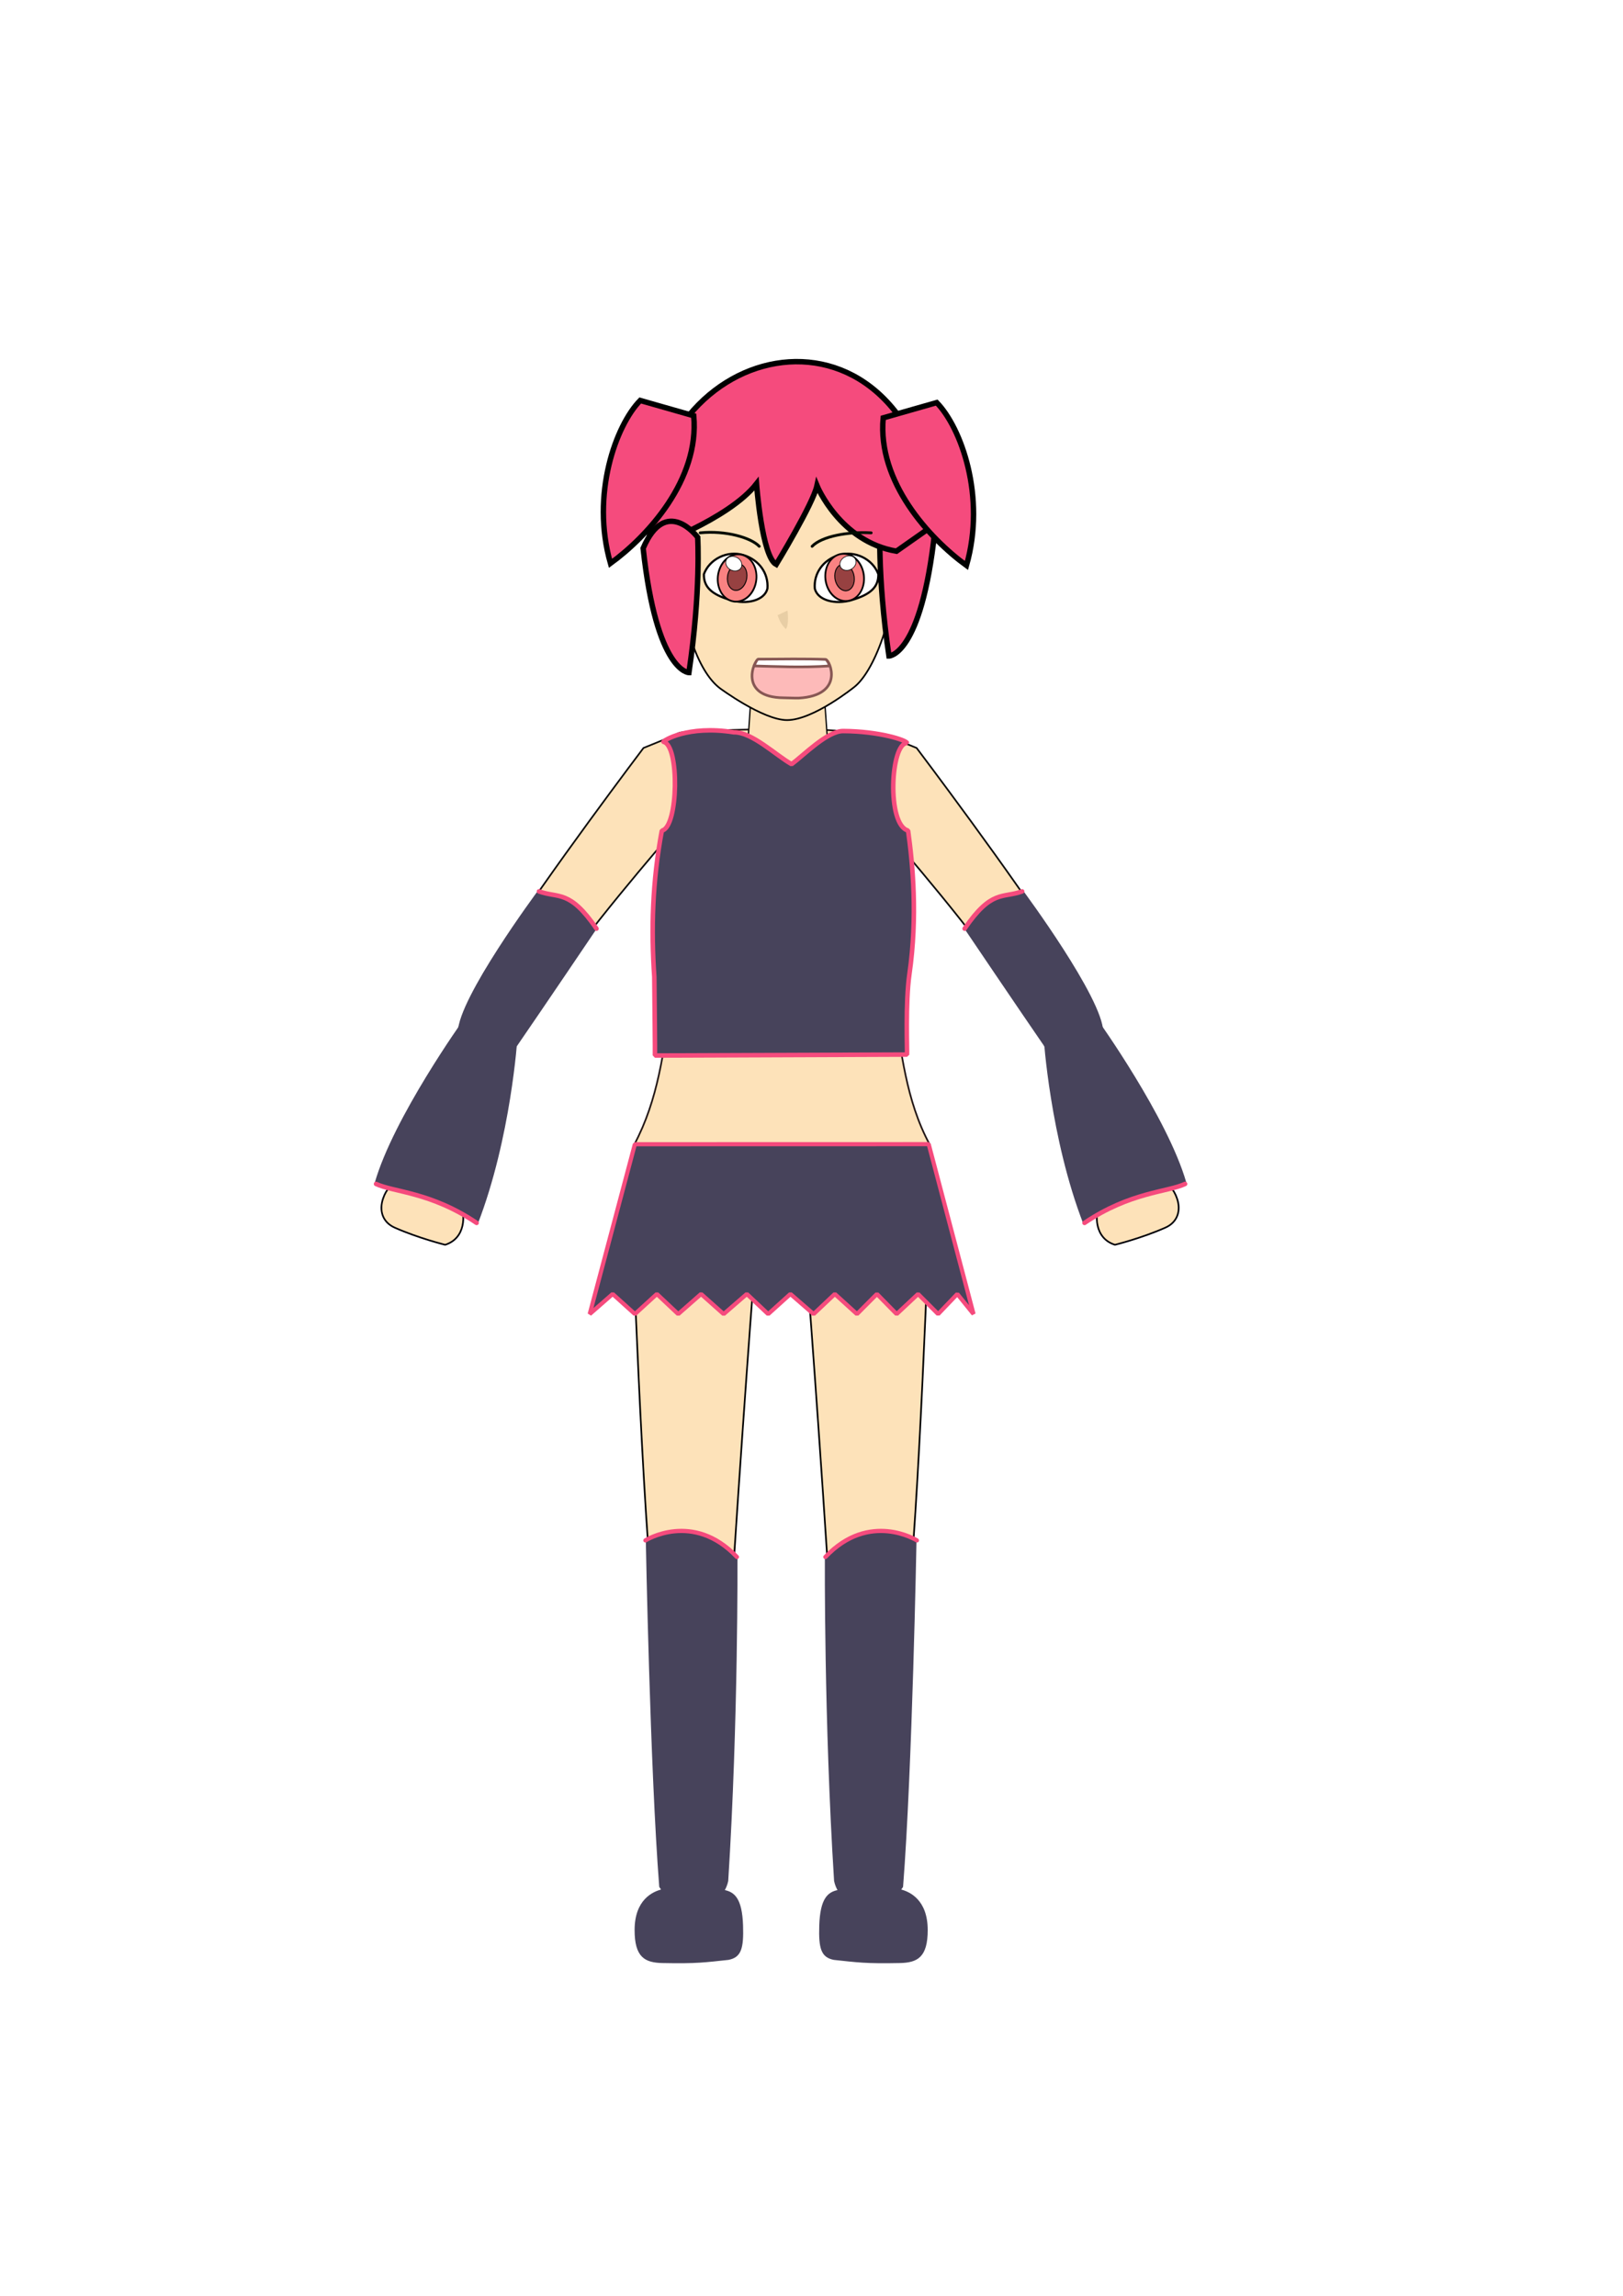 <?xml version="1.0" encoding="UTF-8" standalone="no"?>
<!-- Created with Inkscape (http://www.inkscape.org/) -->

<svg
   xmlns:osb="http://www.openswatchbook.org/uri/2009/osb"
   xmlns:dc="http://purl.org/dc/elements/1.1/"
   xmlns:cc="http://creativecommons.org/ns#"
   xmlns:rdf="http://www.w3.org/1999/02/22-rdf-syntax-ns#"
   xmlns:svg="http://www.w3.org/2000/svg"
   xmlns="http://www.w3.org/2000/svg"
   xmlns:xlink="http://www.w3.org/1999/xlink"
   xmlns:sodipodi="http://sodipodi.sourceforge.net/DTD/sodipodi-0.dtd"
   xmlns:inkscape="http://www.inkscape.org/namespaces/inkscape"
   width="210mm"
   height="297mm"
   viewBox="0 0 210 297"
   version="1.1"
   id="svg8"
   inkscape:version="0.91 r13725"
   sodipodi:docname="drawing.svg">
  <defs
     id="defs2">
    <pattern
       inkscape:collect="always"
       xlink:href="#pattern2714"
       id="pattern1651"
       patternTransform="matrix(0.322,0,0,0.31,-5.133,59.411)" />
    <pattern
       inkscape:collect="always"
       xlink:href="#pattern1606"
       id="pattern1614"
       patternTransform="matrix(0.31,0,0,0.296,-1.124,61.037)" />
    <pattern
       inkscape:collect="always"
       xlink:href="#pattern1606"
       id="pattern1610"
       patternTransform="matrix(-0.311,0,0,0.292,204.317,61.793)" />
    <pattern
       inkscape:collect="always"
       xlink:href="#pattern2714"
       id="pattern1606"
       patternTransform="matrix(0.265,0,0,0.265,13.131,76.864)" />
    <pattern
       inkscape:collect="always"
       xlink:href="#pattern2714"
       id="pattern1602"
       patternTransform="matrix(0.298,0,0,0.31,3.73,58.581)" />
    <linearGradient
       id="linearGradient2650"
       osb:paint="solid">
      <stop
         style="stop-color:#ffffff;stop-opacity:1;"
         offset="0"
         id="stop2648" />
    </linearGradient>
    <pattern
       patternUnits="userSpaceOnUse"
       width="142.702"
       height="119.77"
       patternTransform="matrix(0.265,0,0,0.265,172.922,120.728)"
       id="pattern2635">
      <path
         sodipodi:nodetypes="ccccc"
         inkscape:connector-curvature="0"
         id="path887"
         d="M 141.601,1.082 C 142.191,41.874 128.964,81.605 130.758,118.688 L 11.804,117.928 C 12.495,82.704 1.228,43.855 1.082,1.957 Z"
         style="opacity:1;fill:#47435b;fill-opacity:1;stroke:#f54b7d;stroke-width:2.164;stroke-linecap:round;stroke-linejoin:bevel;stroke-miterlimit:4;stroke-dasharray:none;stroke-opacity:1;paint-order:normal" />
    </pattern>
    <pattern
       patternUnits="userSpaceOnUse"
       width="58.13"
       height="35.926"
       patternTransform="matrix(0.265,0,0,0.265,13.099,77.308)"
       id="pattern2714">
      <rect
         y="0"
         x="0"
         height="35.926"
         width="58.13"
         id="rect2640"
         style="opacity:1;fill:#ffffff;fill-opacity:1;stroke:none;stroke-width:0.628;stroke-linecap:round;stroke-linejoin:bevel;stroke-miterlimit:4;stroke-dasharray:none;stroke-opacity:1;paint-order:normal" />
      <circle
         r="3.285"
         cy="10.873"
         cx="43.597"
         id="circle2656"
         style="opacity:1;fill:#f0f0f0;fill-opacity:1;stroke:#b10c3d;stroke-width:0.427;stroke-linecap:round;stroke-linejoin:bevel;stroke-miterlimit:4;stroke-dasharray:none;stroke-opacity:1;paint-order:normal" />
      <circle
         style="opacity:1;fill:#f0f0f0;fill-opacity:1;stroke:#b10c3d;stroke-width:0.427;stroke-linecap:round;stroke-linejoin:bevel;stroke-miterlimit:4;stroke-dasharray:none;stroke-opacity:1;paint-order:normal"
         id="circle2710"
         cx="27.459"
         cy="25.196"
         r="3.285" />
      <circle
         r="3.285"
         cy="7.847"
         cx="9.101"
         id="circle2712"
         style="opacity:1;fill:#f0f0f0;fill-opacity:1;stroke:#b10c3d;stroke-width:0.427;stroke-linecap:round;stroke-linejoin:bevel;stroke-miterlimit:4;stroke-dasharray:none;stroke-opacity:1;paint-order:normal" />
    </pattern>
  </defs>
  <sodipodi:namedview
     id="base"
     pagecolor="#ffffff"
     bordercolor="#666666"
     borderopacity="1.0"
     inkscape:pageopacity="0.0"
     inkscape:pageshadow="2"
     inkscape:zoom="0.49209693"
     inkscape:cx="482.77159"
     inkscape:cy="578.35877"
     inkscape:document-units="mm"
     inkscape:current-layer="layer2"
     showgrid="false"
     inkscape:snap-global="false"
     inkscape:window-width="1360"
     inkscape:window-height="715"
     inkscape:window-x="0"
     inkscape:window-y="0"
     inkscape:window-maximized="1"
     showguides="true"
     inkscape:guide-bbox="true" />
  <g
     inkscape:label="Layer 1"
     inkscape:groupmode="layer"
     id="layer1">
    <path
       style="opacity:1;fill:#fde2b9;fill-opacity:1;stroke:#1f1414;stroke-width:0.217;stroke-linecap:round;stroke-linejoin:bevel;stroke-miterlimit:4;stroke-dasharray:none;stroke-opacity:1;paint-order:normal"
       d="m 114.251,94.954 c 6.415,0.473 -0.69,24.629 1.342,35.231 1.1,5.737 1.541,12.059 4.723,17.921 0.296,1.94 0.281,3.612 -0.32,4.473 -7.311,5.898 -17.444,9.949 -19.007,9.949 -1.456,-0.021 -13.501,-4.767 -19.004,-9.816 -0.542,-1.096 -0.666,-2.574 0.095,-4.667 3.083,-5.803 3.776,-11.952 4.787,-18.668 1.553,-10.313 -4.007,-34.088 1.349,-34.635 3.837,-0.392 10.259,-0.304 13.846,-0.531 3.802,0.098 8.777,0.49 12.188,0.742 z"
       id="rect822"
       inkscape:connector-curvature="0"
       sodipodi:nodetypes="sscccccsscs" />
    <path
       style="fill:#fde2b9;fill-opacity:1;stroke:#000000;stroke-width:0.217;stroke-linecap:butt;stroke-linejoin:miter;stroke-miterlimit:4;stroke-dasharray:none;stroke-opacity:1"
       d="m 81.518,150.469 c 0,0 1.139,34.666 2.581,52.509 2.686,4.231 9.811,3.881 10.841,-0.902 1.596,-24.466 3.031,-42.566 3.031,-42.566"
       id="path815"
       inkscape:connector-curvature="0"
       sodipodi:nodetypes="cccc" />
    <path
       style="opacity:1;fill:#fde2b9;fill-opacity:1;stroke:#000000;stroke-width:0.166;stroke-linecap:round;stroke-linejoin:bevel;stroke-miterlimit:4;stroke-dasharray:none;stroke-opacity:1;paint-order:normal"
       d="m 96.765,96.033 0.842,-12.069 h 8.634 l 0.842,12.069"
       id="rect2522"
       inkscape:connector-curvature="0"
       sodipodi:nodetypes="cccc" />
    <path
       sodipodi:nodetypes="cccscc"
       inkscape:connector-curvature="0"
       id="path2557"
       d="m 87.91,94.87 -4.648,1.892 c 0,0 -12.759,16.87 -18.441,25.87 -2.168,3.343 -5.556,7.183 -2.027,9.978 3.183,2.521 4.361,0.39 8.902,-5.395 2.543,-4.853 14.952,-19.166 14.952,-19.166"
       style="fill:#fde2b9;fill-opacity:1;stroke:#0c0c0c;stroke-width:0.217;stroke-linecap:butt;stroke-linejoin:miter;stroke-miterlimit:4;stroke-dasharray:none;stroke-opacity:1" />
    <path
       style="fill:#fde2b9;fill-opacity:1;stroke:#000008;stroke-width:0.217;stroke-linecap:butt;stroke-linejoin:miter;stroke-miterlimit:4;stroke-dasharray:none;stroke-opacity:1"
       d="m 61.792,128.442 -0.647,0.848 c -2.126,3.189 -6.008,16.19 -7.599,21.442 l -6.4e-5,2e-5 c -0.699,2.221 -0.541,3.496 1.611,4.389 1.941,0.805 2.067,1.687 3.682,-2.298 2.78,-6.861 8.074,-16.861 8.611,-20.251 l 0.191,-1.126"
       id="path2559"
       inkscape:connector-curvature="0"
       sodipodi:nodetypes="ccccsccc" />
    <path
       sodipodi:nodetypes="ccsccc"
       inkscape:connector-curvature="0"
       id="path2561"
       d="m 59.549,155.578 c -0.24,-1.559 -3.819,-2.598 -6.287,-2.84 -0.924,-0.178 -2.833,-0.197 -3.695,2.303 -0.542,1.571 -0.069,3.08 1.51,3.776 3.127,1.38 6.52,2.216 6.52,2.216 2.647,-0.827 2.662,-3.862 1.952,-5.455 z"
       style="fill:#fde2b9;fill-opacity:1;stroke:#000008;stroke-width:0.217;stroke-linecap:butt;stroke-linejoin:miter;stroke-miterlimit:4;stroke-dasharray:none;stroke-opacity:1" />
    <path
       sodipodi:nodetypes="cccc"
       inkscape:connector-curvature="0"
       id="path2583"
       d="m 84.18,201.314 c 0,0 0.775,27.691 1.772,42.794 1.858,3.582 6.786,3.285 7.498,-0.763 1.104,-20.71 1.438,-41.844 1.438,-41.844"
       style="fill:#fde2b9;fill-opacity:1;stroke:#000000;stroke-width:0.217;stroke-linecap:butt;stroke-linejoin:miter;stroke-miterlimit:4;stroke-dasharray:none;stroke-opacity:1" />
    <path
       style="fill:#fde2b9;fill-opacity:1;stroke:#000000;stroke-width:0.164;stroke-linecap:butt;stroke-linejoin:miter;stroke-miterlimit:4;stroke-dasharray:none;stroke-opacity:1"
       d="m 86.452,244.55 c -1.002,0.224 -2.89,1.051 -2.894,4.077 -0.005,2.729 1.067,3.283 2.925,3.315 3.599,0.073 4.505,-0.07 6.92,-0.315 1.333,-0.253 1.607,-1.126 1.53,-3.436 -0.093,-2.762 -0.919,-3.363 -1.959,-3.565 -2.521,-0.64 -3.85,-0.761 -6.521,-0.075 z"
       id="path832"
       inkscape:connector-curvature="0"
       sodipodi:nodetypes="csccsccc" />
    <path
       sodipodi:nodetypes="ccccc"
       inkscape:connector-curvature="0"
       id="path2623"
       d="m 91.852,94.449 c 0.007,4.149 0.031,13.788 0.031,13.788 l -2.098,0.022 c 0,0 0.031,-9.519 0.045,-13.615 z"
       style="opacity:1;fill:url(#pattern1614);fill-opacity:1;stroke:#b10c3d;stroke-width:0.287;stroke-linecap:round;stroke-linejoin:bevel;stroke-miterlimit:4;stroke-dasharray:none;stroke-opacity:1;paint-order:normal" />
    <path
       style="opacity:1;fill:url(#pattern1610);fill-opacity:1;stroke:#b10c3d;stroke-width:0.284;stroke-linecap:round;stroke-linejoin:bevel;stroke-miterlimit:4;stroke-dasharray:none;stroke-opacity:1;paint-order:normal"
       d="m 111.246,94.671 c -0.007,4.083 -0.031,13.567 -0.031,13.567 l 2.101,0.022 c 0,0 -0.031,-9.367 -0.045,-13.398 z"
       id="path1608"
       inkscape:connector-curvature="0"
       sodipodi:nodetypes="ccccc" />
    <path
       style="fill:#fde2b9;fill-opacity:1;stroke:#0c0c0c;stroke-width:0.217;stroke-linecap:butt;stroke-linejoin:miter;stroke-miterlimit:4;stroke-dasharray:none;stroke-opacity:1"
       d="m 113.951,94.87 4.648,1.892 c 0,0 12.759,16.87 18.441,25.87 2.168,3.343 5.556,7.183 2.027,9.978 -3.183,2.521 -4.361,0.39 -8.902,-5.395 -2.543,-4.853 -14.952,-19.166 -14.952,-19.166"
       id="path1616"
       inkscape:connector-curvature="0"
       sodipodi:nodetypes="cccscc" />
    <path
       style="opacity:1;fill:url(#pattern1651);fill-opacity:1;stroke:#b10c3d;stroke-width:0.299;stroke-linecap:round;stroke-linejoin:bevel;stroke-miterlimit:4;stroke-dasharray:none;stroke-opacity:1;paint-order:normal"
       d="m 116.374,107.463 c 0.101,3.448 -0.914,12.14 -0.914,12.14 l -28.544,-0.455 c 0,0 -0.64,-8.449 -0.431,-11.853 z"
       id="path2609"
       inkscape:connector-curvature="0"
       sodipodi:nodetypes="ccccc" />
    <path
       style="fill:#fde2b9;fill-opacity:1;stroke:#000000;stroke-width:0.217;stroke-linecap:butt;stroke-linejoin:miter;stroke-miterlimit:4;stroke-dasharray:none;stroke-opacity:1"
       d="m 101.829,93.156 c 3.414,0.004 8.72,-4.291 8.72,-4.291 2.226,-1.756 5.536,-8.356 6.031,-20.677 0.729,-18.152 -30.664,-16.882 -29.676,-0.114 1.07,14.094 3.933,19.201 6.253,20.967 0,0 5.566,4.111 8.671,4.115 z"
       id="path852"
       inkscape:connector-curvature="0"
       sodipodi:nodetypes="scsccs" />
    <path
       style="opacity:1;fill:#fdbab9;fill-opacity:1;stroke:#875754;stroke-width:0.342;stroke-linecap:round;stroke-linejoin:bevel;stroke-miterlimit:4;stroke-dasharray:none;stroke-opacity:1;paint-order:normal"
       d="m 103.327,90.31 c -0.288,0.016 -1.571,-0.036 -1.915,-0.038 -5.996,-0.043 -3.845,-5.013 -3.208,-4.983 l 8.639,0.039 c 0.527,0.013 2.525,4.643 -3.517,4.983 z"
       id="ellipse2456"
       inkscape:connector-curvature="0"
       sodipodi:nodetypes="ssccs" />
    <g
       id="g1000"
       transform="translate(0.13,-0.366)">
      <path
         sodipodi:nodetypes="cccc"
         inkscape:connector-curvature="0"
         id="path2463"
         d="m 113.759,67.726 c 0,0 -0.436,6.92 1.133,17.503 0,0 4.181,7.2e-5 5.924,-16.078 -2.964,-6.92 -7.057,-1.425 -7.057,-1.425 z"
         style="fill:#f54b7d;fill-opacity:1;stroke:#000000;stroke-width:0.703;stroke-linecap:butt;stroke-linejoin:miter;stroke-miterlimit:4;stroke-dasharray:none;stroke-opacity:1" />
      <path
         sodipodi:nodetypes="ccccccc"
         inkscape:connector-curvature="0"
         id="path2461"
         d="M 115.862,71.673 C 108.543,70.435 105.579,63.196 105.579,63.196 105.074,65.548 100.301,73.386 100.301,73.386 98.45,72.396 97.756,62.949 97.756,62.949 94.139,67.591 83.97,71.2 83.97,71.2 82.271,44.416 116.713,35.556 121.203,67.925 Z"
         style="fill:#f54b7d;fill-opacity:1;stroke:#000000;stroke-width:0.703;stroke-linecap:butt;stroke-linejoin:miter;stroke-miterlimit:4;stroke-dasharray:none;stroke-opacity:1" />
      <path
         style="fill:#f54b7d;fill-opacity:1;stroke:#000000;stroke-width:0.703;stroke-linecap:butt;stroke-linejoin:miter;stroke-miterlimit:4;stroke-dasharray:none;stroke-opacity:1"
         d="m 90.143,69.872 c 0,0 0.436,6.92 -1.133,17.503 0,0 -4.181,7e-5 -5.924,-16.078 2.964,-6.92 7.057,-1.425 7.057,-1.425 z"
         id="path2467"
         inkscape:connector-curvature="0"
         sodipodi:nodetypes="cccc" />
      <path
         style="fill:#f54b7d;fill-opacity:1;stroke:#000000;stroke-width:0.703;stroke-linecap:butt;stroke-linejoin:miter;stroke-miterlimit:4;stroke-dasharray:none;stroke-opacity:1"
         d="m 114.148,54.424 c -0.774,8.281 5.984,15.617 10.771,19.096 2.547,-8.922 -0.697,-17.848 -3.848,-21.072 z"
         id="path2469"
         inkscape:connector-curvature="0"
         sodipodi:nodetypes="cccc" />
      <path
         sodipodi:nodetypes="cccc"
         inkscape:connector-curvature="0"
         id="path2471"
         d="M 89.63,54.148 C 90.404,62.429 83.647,69.766 78.859,73.245 76.312,64.322 79.556,55.396 82.707,52.172 Z"
         style="fill:#f54b7d;fill-opacity:1;stroke:#000000;stroke-width:0.703;stroke-linecap:butt;stroke-linejoin:miter;stroke-miterlimit:4;stroke-dasharray:none;stroke-opacity:1" />
    </g>
    <path
       style="fill:#997f55;fill-opacity:0.2;stroke:none;stroke-width:0.769px;stroke-linecap:butt;stroke-linejoin:miter;stroke-opacity:1"
       d="m 101.672,81.375 c -0.387,-0.39 -0.762,-0.854 -1.059,-1.794 0.704,-0.333 1.284,-0.598 1.284,-0.598 0,0 0.228,1.967 -0.225,2.392 z"
       id="path2529"
       inkscape:connector-curvature="0"
       sodipodi:nodetypes="ccccc" />
    <path
       style="opacity:1;fill:#ffffff;fill-opacity:1;stroke:#000000;stroke-width:0.278;stroke-linecap:round;stroke-linejoin:bevel;stroke-miterlimit:4;stroke-dasharray:none;stroke-opacity:1;paint-order:normal"
       d="m 105.426,76.143 c 0.38,1.558 2.685,2.098 4.741,1.496 2.615,-0.766 3.506,-1.783 3.481,-3.358 -0.717,-1.949 -3.019,-3.118 -5.136,-2.468 -2.002,0.615 -3.243,2.352 -3.085,4.331 z"
       id="path1620"
       inkscape:connector-curvature="0"
       sodipodi:nodetypes="cscsc" />
    <ellipse
       transform="matrix(-0.94,0.341,0.273,0.962,0,0)"
       style="opacity:1;fill:#fa8282;fill-opacity:1;stroke:#000000;stroke-width:0.23;stroke-linecap:round;stroke-linejoin:bevel;stroke-miterlimit:4;stroke-dasharray:none;stroke-opacity:1;paint-order:normal"
       id="ellipse1622"
       cx="-84.967"
       cy="107.769"
       rx="2.516"
       ry="3.054" />
    <ellipse
       transform="matrix(-0.939,0.343,0.271,0.962,0,0)"
       ry="1.723"
       rx="1.254"
       cy="108.037"
       cx="-85.194"
       id="ellipse1624"
       style="opacity:1;fill:#974141;fill-opacity:1;stroke:#000000;stroke-width:0.122;stroke-linecap:round;stroke-linejoin:bevel;stroke-miterlimit:4;stroke-dasharray:none;stroke-opacity:1;paint-order:normal" />
    <ellipse
       transform="matrix(-0.94,0.341,0.273,0.962,0,0)"
       style="opacity:1;fill:#ffffff;fill-opacity:1;stroke:#000000;stroke-width:0.082;stroke-linecap:round;stroke-linejoin:bevel;stroke-miterlimit:4;stroke-dasharray:none;stroke-opacity:1;paint-order:normal"
       id="ellipse1626"
       cx="-85.887"
       cy="106.168"
       rx="1.08"
       ry="0.904" />
    <path
       sodipodi:nodetypes="ccccsccc"
       inkscape:connector-curvature="0"
       id="path1618"
       d="m 140.069,128.442 0.647,0.848 c 2.126,3.189 6.008,16.19 7.599,21.442 l 7e-5,2e-5 c 0.699,2.221 0.541,3.496 -1.611,4.389 -1.941,0.805 -2.067,1.687 -3.682,-2.298 -2.78,-6.861 -8.074,-16.861 -8.611,-20.251 l -0.191,-1.126"
       style="fill:#fde2b9;fill-opacity:1;stroke:#000008;stroke-width:0.217;stroke-linecap:butt;stroke-linejoin:miter;stroke-miterlimit:4;stroke-dasharray:none;stroke-opacity:1" />
    <path
       style="fill:#fde2b9;fill-opacity:1;stroke:#000008;stroke-width:0.217;stroke-linecap:butt;stroke-linejoin:miter;stroke-miterlimit:4;stroke-dasharray:none;stroke-opacity:1"
       d="m 142.312,155.578 c 0.24,-1.559 3.819,-2.598 6.287,-2.84 0.924,-0.178 2.833,-0.197 3.696,2.303 0.542,1.571 0.069,3.08 -1.51,3.776 -3.127,1.38 -6.52,2.216 -6.52,2.216 -2.647,-0.827 -2.662,-3.862 -1.952,-5.455 z"
       id="path1621"
       inkscape:connector-curvature="0"
       sodipodi:nodetypes="ccsccc" />
    <path
       sodipodi:nodetypes="cccc"
       inkscape:connector-curvature="0"
       id="path1653"
       d="m 120.499,150.469 c 0,0 -1.139,34.666 -2.581,52.509 -2.686,4.231 -9.811,3.881 -10.841,-0.902 -1.596,-24.466 -3.031,-42.566 -3.031,-42.566"
       style="fill:#fde2b9;fill-opacity:1;stroke:#000000;stroke-width:0.217;stroke-linecap:butt;stroke-linejoin:miter;stroke-miterlimit:4;stroke-dasharray:none;stroke-opacity:1" />
    <path
       sodipodi:nodetypes="ccccccc"
       inkscape:connector-curvature="0"
       id="path930"
       d="m 120.198,147.98 c 0.425,1.931 0.075,5.056 0.17,5.176 -7.272,-0.009 -17.132,6.557 -16.267,9.461 l -6.15,-0.048 c -0.462,-4.13 -7.991,-9.601 -16.008,-9.821 -0.245,0.135 -0.65,-2.207 0.092,-4.455 z"
       style="opacity:1;fill:url(#pattern1602);fill-opacity:1;stroke:#b10c3d;stroke-width:0.287;stroke-linecap:round;stroke-linejoin:bevel;stroke-miterlimit:4;stroke-dasharray:none;stroke-opacity:1;paint-order:normal" />
    <path
       style="fill:#fde2b9;fill-opacity:1;stroke:#000000;stroke-width:0.217;stroke-linecap:butt;stroke-linejoin:miter;stroke-miterlimit:4;stroke-dasharray:none;stroke-opacity:1"
       d="m 117.837,201.314 c 0,0 -0.774,27.691 -1.772,42.794 -1.858,3.582 -6.786,3.285 -7.498,-0.763 -1.104,-20.71 -1.438,-41.844 -1.438,-41.844"
       id="path1655"
       inkscape:connector-curvature="0"
       sodipodi:nodetypes="cccc" />
    <path
       sodipodi:nodetypes="csccsccc"
       inkscape:connector-curvature="0"
       id="path1657"
       d="m 115.565,244.55 c 1.002,0.224 2.89,1.051 2.894,4.077 0.005,2.729 -1.067,3.283 -2.925,3.315 -3.599,0.073 -4.505,-0.07 -6.92,-0.315 -1.333,-0.253 -1.607,-1.126 -1.53,-3.436 0.093,-2.762 0.919,-3.363 1.959,-3.565 2.521,-0.64 3.85,-0.761 6.521,-0.075 z"
       style="fill:#fde2b9;fill-opacity:1;stroke:#000000;stroke-width:0.164;stroke-linecap:butt;stroke-linejoin:miter;stroke-miterlimit:4;stroke-dasharray:none;stroke-opacity:1" />
    <path
       sodipodi:nodetypes="cscsc"
       inkscape:connector-curvature="0"
       id="path1610"
       d="m 99.298,76.143 c -0.38,1.558 -2.685,2.098 -4.741,1.496 -2.615,-0.766 -3.506,-1.783 -3.481,-3.358 0.717,-1.949 3.019,-3.118 5.136,-2.468 2.002,0.615 3.243,2.352 3.085,4.331 z"
       style="opacity:1;fill:#ffffff;fill-opacity:1;stroke:#000000;stroke-width:0.278;stroke-linecap:round;stroke-linejoin:bevel;stroke-miterlimit:4;stroke-dasharray:none;stroke-opacity:1;paint-order:normal" />
    <ellipse
       ry="3.054"
       rx="2.516"
       cy="37.862"
       cx="112.457"
       id="ellipse1612"
       style="opacity:1;fill:#fa8282;fill-opacity:1;stroke:#000000;stroke-width:0.23;stroke-linecap:round;stroke-linejoin:bevel;stroke-miterlimit:4;stroke-dasharray:none;stroke-opacity:1;paint-order:normal"
       transform="matrix(0.94,0.341,-0.273,0.962,0,0)" />
    <ellipse
       style="opacity:1;fill:#974141;fill-opacity:1;stroke:#000000;stroke-width:0.122;stroke-linecap:round;stroke-linejoin:bevel;stroke-miterlimit:4;stroke-dasharray:none;stroke-opacity:1;paint-order:normal"
       id="ellipse1614"
       cx="112.409"
       cy="37.533"
       rx="1.254"
       ry="1.723"
       transform="matrix(0.939,0.343,-0.271,0.962,0,0)" />
    <ellipse
       ry="0.904"
       rx="1.08"
       cy="36.261"
       cx="111.537"
       id="ellipse1616"
       style="opacity:1;fill:#ffffff;fill-opacity:1;stroke:#000000;stroke-width:0.082;stroke-linecap:round;stroke-linejoin:bevel;stroke-miterlimit:4;stroke-dasharray:none;stroke-opacity:1;paint-order:normal"
       transform="matrix(0.94,0.341,-0.273,0.962,0,0)" />
    <path
       style="fill:none;stroke:#000c00;stroke-width:0.366;stroke-linecap:round;stroke-linejoin:miter;stroke-miterlimit:4;stroke-dasharray:none;stroke-opacity:1"
       d="m 105.078,70.677 c 1.251,-1.305 4.659,-1.921 7.643,-1.744"
       id="path1622"
       inkscape:connector-curvature="0"
       sodipodi:nodetypes="cc" />
    <path
       sodipodi:nodetypes="cc"
       inkscape:connector-curvature="0"
       id="path1624"
       d="M 98.239,70.677 C 97.181,69.557 93.904,68.599 90.597,68.932"
       style="fill:none;stroke:#000c00;stroke-width:0.366;stroke-linecap:round;stroke-linejoin:miter;stroke-miterlimit:4;stroke-dasharray:none;stroke-opacity:1" />
    <path
       sodipodi:nodetypes="cccccc"
       inkscape:connector-curvature="0"
       id="path2488"
       d="m 107.269,86.152 c -3.289,0.236 -6.971,0.07 -9.715,-0.004 0.18,-0.299 0.234,-0.616 0.513,-0.87 2.765,-0.018 6.42,-0.077 8.804,0.035 0.237,0.267 0.403,0.501 0.399,0.838 z"
       style="opacity:1;fill:#ffffff;fill-opacity:1;stroke:#875754;stroke-width:0.342;stroke-linecap:round;stroke-linejoin:bevel;stroke-miterlimit:4;stroke-dasharray:none;stroke-opacity:1;paint-order:normal" />
  </g>
  <g
     inkscape:groupmode="layer"
     id="layer2"
     inkscape:label="clothes"
     style="display:inline">
    <path
       style="opacity:1;fill:#47435b;fill-opacity:1;stroke:#f54b7d;stroke-width:0.537;stroke-linecap:round;stroke-linejoin:bevel;stroke-miterlimit:4;stroke-dasharray:none;stroke-opacity:1;paint-order:normal"
       d="m 82.145,148.024 38.019,-0.009 5.801,21.982 -2.099,-2.6 -2.481,2.6 -2.595,-2.6 -2.772,2.6 -2.552,-2.6 -2.584,2.6 -2.863,-2.6 -2.746,2.6 -3,-2.6 -2.88,2.6 -2.76,-2.6 -3,2.6 -2.92,-2.6 -2.96,2.6 -2.76,-2.6 -2.84,2.6 -2.88,-2.6 -2.972,2.6 z"
       id="rect884"
       inkscape:connector-curvature="0"
       sodipodi:nodetypes="cccccccccccccccccccccc" />
    <path
       style="opacity:1;fill:#47435b;fill-opacity:1;stroke:#f54b7d;stroke-width:0.586;stroke-linecap:round;stroke-linejoin:bevel;stroke-miterlimit:4;stroke-dasharray:none;stroke-opacity:1;paint-order:normal"
       d="m 117.672,126.01 c 1.073,-7.478 0.431,-14.211 -0.174,-18.563 -2.798,-0.71 -2.275,-11.344 -0.131,-11.322 -0.104,-0.382 -3.616,-1.529 -8.261,-1.552 -2.069,-0.011 -5.114,3.131 -6.681,4.285 -2.052,-1.158 -5.133,-4.176 -7.474,-4.125 -6.024,-0.963 -9.205,1.124 -9.107,1.241 2.099,0.355 1.934,11.119 -0.207,11.472 -1.243,6.648 -1.394,12.872 -0.978,18.925 0.033,3.364 0.106,9.837 0.083,10.18 l 32.617,-0.126 c 0.045,-0.399 -0.224,-6.67 0.313,-10.415 z"
       id="path2727"
       inkscape:connector-curvature="0"
       sodipodi:nodetypes="cccccccccccsc" />
    <g
       id="g2763"
       transform="matrix(1.172,-0.018,0.018,1.172,-19.783,-27.164)">
      <path
         style="fill:#47435b;fill-opacity:1;stroke:none;stroke-width:0.6;stroke-linecap:butt;stroke-linejoin:miter;stroke-miterlimit:4;stroke-dasharray:none;stroke-opacity:1"
         d="m 67.169,159.332 c 3.836,-9.467 4.708,-20.528 4.708,-20.528 -1.029,-2.405 -4.287,-2.069 -5.941,-2.038 0,0 -7.89,10.67 -10.053,17.808 3.352,1.04 8.115,2.27 11.285,4.758 z"
         id="path2734"
         inkscape:connector-curvature="0"
         sodipodi:nodetypes="ccccc" />
      <path
         sodipodi:nodetypes="ccccc"
         inkscape:connector-curvature="0"
         id="path2736"
         d="m 71.712,139.877 c 2.878,-4.041 9.096,-12.95 9.096,-12.95 -1.029,-2.405 -4.809,-4.263 -6.463,-4.232 0,0 -8.934,11.661 -9.034,15.381 1.074,1.198 2.721,1.906 6.402,1.801 z"
         style="fill:#47435b;fill-opacity:1;stroke:none;stroke-width:0.6;stroke-linecap:butt;stroke-linejoin:miter;stroke-miterlimit:4;stroke-dasharray:none;stroke-opacity:1" />
      <path
         sodipodi:nodetypes="cc"
         inkscape:connector-curvature="0"
         id="path2740"
         d="m 74.499,122.715 c 2.155,0.814 3.381,-0.181 6.284,4.209"
         style="fill:none;stroke:#f54b7d;stroke-width:0.5;stroke-linecap:round;stroke-linejoin:miter;stroke-miterlimit:4;stroke-dasharray:none;stroke-opacity:1" />
      <path
         style="fill:none;stroke:#f54b7d;stroke-width:0.5;stroke-linecap:round;stroke-linejoin:miter;stroke-miterlimit:4;stroke-dasharray:none;stroke-opacity:1"
         d="m 56.021,154.723 c 1.886,0.93 6.039,0.981 11.03,4.468"
         id="path2743"
         inkscape:connector-curvature="0"
         sodipodi:nodetypes="cc" />
    </g>
    <g
       id="g1665"
       transform="matrix(1.172,0,0,1.172,-16.564,-31.223)">
      <path
         sodipodi:nodetypes="ccccc"
         inkscape:connector-curvature="0"
         id="path2827"
         d="m 86.915,234.916 c 1.887,3.057 6.892,2.804 7.615,-0.652 1.121,-17.676 1.02,-35.714 1.02,-35.714 -2.207,-3.234 -8.626,-3.709 -10.119,-1.893 0,0 0.471,25.367 1.484,38.259 z"
         style="fill:#47435b;fill-opacity:1;stroke:none;stroke-width:0.23px;stroke-linecap:butt;stroke-linejoin:miter;stroke-opacity:0.851" />
      <path
         style="fill:#47435b;fill-opacity:1;stroke:none;stroke-width:0.096px;stroke-linecap:butt;stroke-linejoin:miter;stroke-opacity:0.851"
         d="m 87.241,235.178 c -1.055,0.247 -3.042,1.158 -3.047,4.492 -0.005,3.007 1.123,3.617 3.079,3.652 3.789,0.081 4.742,-0.077 7.284,-0.348 1.403,-0.278 1.692,-1.24 1.61,-3.786 -0.098,-3.044 -0.968,-3.706 -2.062,-3.929 -2.654,-0.705 -4.052,-0.838 -6.864,-0.082 z"
         id="path2829"
         inkscape:connector-curvature="0"
         sodipodi:nodetypes="csccsccc" />
      <path
         inkscape:connector-curvature="0"
         id="path2833"
         d="m 85.391,196.671 c 0,0 5.235,-3.304 10.098,1.83"
         style="fill:none;stroke:#f54b7d;stroke-width:0.467;stroke-linecap:round;stroke-linejoin:miter;stroke-miterlimit:4;stroke-dasharray:none;stroke-opacity:1" />
    </g>
    <g
       transform="matrix(-1.172,-0.018,-0.018,1.172,221.776,-27.164)"
       id="g1631">
      <path
         sodipodi:nodetypes="ccccc"
         inkscape:connector-curvature="0"
         id="path1623"
         d="m 67.169,159.332 c 3.836,-9.467 4.708,-20.528 4.708,-20.528 -1.029,-2.405 -4.287,-2.069 -5.941,-2.038 0,0 -7.89,10.67 -10.053,17.808 3.352,1.04 8.115,2.27 11.285,4.758 z"
         style="fill:#47435b;fill-opacity:1;stroke:none;stroke-width:0.6;stroke-linecap:butt;stroke-linejoin:miter;stroke-miterlimit:4;stroke-dasharray:none;stroke-opacity:1" />
      <path
         style="fill:#47435b;fill-opacity:1;stroke:none;stroke-width:0.6;stroke-linecap:butt;stroke-linejoin:miter;stroke-miterlimit:4;stroke-dasharray:none;stroke-opacity:1"
         d="m 71.712,139.877 c 2.878,-4.041 9.096,-12.95 9.096,-12.95 -1.029,-2.405 -4.809,-4.263 -6.463,-4.232 0,0 -8.934,11.661 -9.034,15.381 1.074,1.198 2.721,1.906 6.402,1.801 z"
         id="path1625"
         inkscape:connector-curvature="0"
         sodipodi:nodetypes="ccccc" />
      <path
         style="fill:none;stroke:#f54b7d;stroke-width:0.5;stroke-linecap:round;stroke-linejoin:miter;stroke-miterlimit:4;stroke-dasharray:none;stroke-opacity:1"
         d="m 74.499,122.715 c 2.155,0.814 3.381,-0.181 6.284,4.209"
         id="path1627"
         inkscape:connector-curvature="0"
         sodipodi:nodetypes="cc" />
      <path
         sodipodi:nodetypes="cc"
         inkscape:connector-curvature="0"
         id="path1629"
         d="m 56.021,154.723 c 1.886,0.93 6.039,0.981 11.03,4.468"
         style="fill:none;stroke:#f54b7d;stroke-width:0.5;stroke-linecap:round;stroke-linejoin:miter;stroke-miterlimit:4;stroke-dasharray:none;stroke-opacity:1" />
    </g>
    <g
       id="g1673"
       transform="matrix(-1.172,0,0,1.172,218.712,-31.223)">
      <path
         style="fill:#47435b;fill-opacity:1;stroke:none;stroke-width:0.23px;stroke-linecap:butt;stroke-linejoin:miter;stroke-opacity:0.851"
         d="m 86.915,234.916 c 1.887,3.057 6.892,2.804 7.615,-0.652 1.121,-17.676 1.02,-35.714 1.02,-35.714 -2.207,-3.234 -8.626,-3.709 -10.119,-1.893 0,0 0.471,25.367 1.484,38.259 z"
         id="path1667"
         inkscape:connector-curvature="0"
         sodipodi:nodetypes="ccccc" />
      <path
         sodipodi:nodetypes="csccsccc"
         inkscape:connector-curvature="0"
         id="path1669"
         d="m 87.241,235.178 c -1.055,0.247 -3.042,1.158 -3.047,4.492 -0.005,3.007 1.123,3.617 3.079,3.652 3.789,0.081 4.742,-0.077 7.284,-0.348 1.403,-0.278 1.692,-1.24 1.61,-3.786 -0.098,-3.044 -0.968,-3.706 -2.062,-3.929 -2.654,-0.705 -4.052,-0.838 -6.864,-0.082 z"
         style="fill:#47435b;fill-opacity:1;stroke:none;stroke-width:0.096px;stroke-linecap:butt;stroke-linejoin:miter;stroke-opacity:0.851" />
      <path
         style="fill:none;stroke:#f54b7d;stroke-width:0.467;stroke-linecap:round;stroke-linejoin:miter;stroke-miterlimit:4;stroke-dasharray:none;stroke-opacity:1"
         d="m 85.391,196.671 c 0,0 5.235,-3.304 10.098,1.83"
         id="path1671"
         inkscape:connector-curvature="0" />
    </g>
  </g>
</svg>
